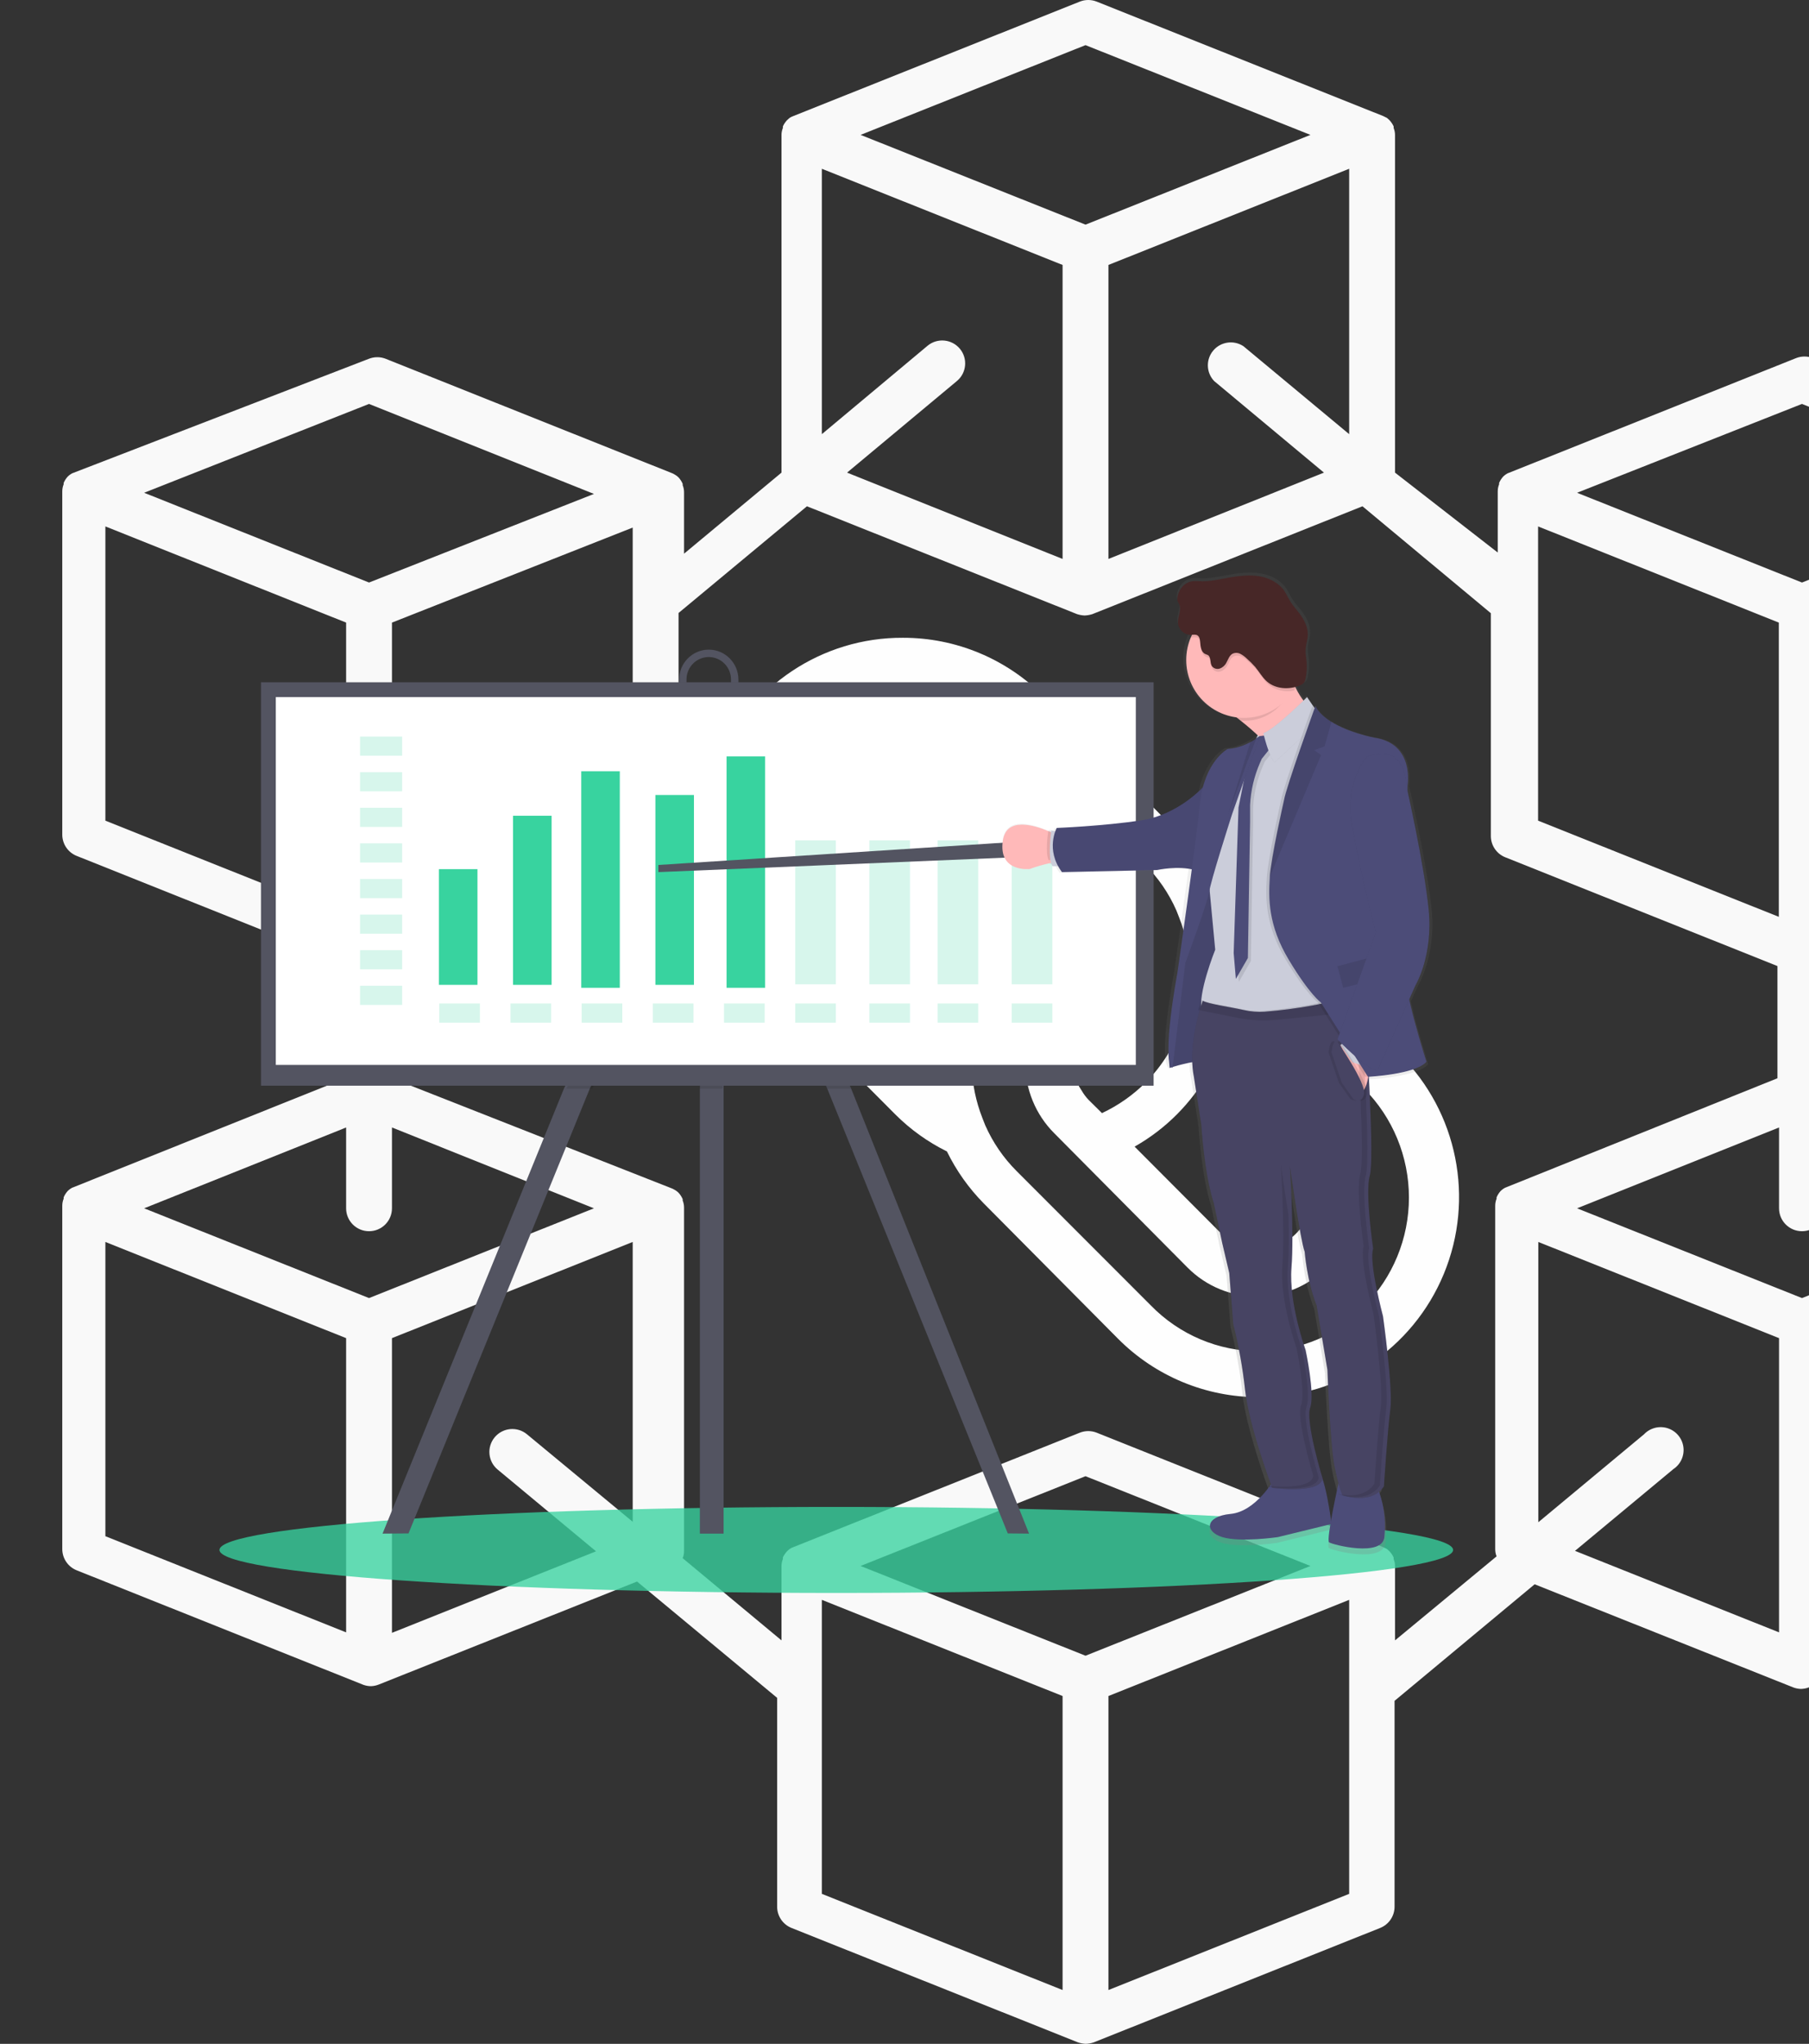 <svg width="610" height="689" viewBox="0 0 610 689" fill="none" xmlns="http://www.w3.org/2000/svg">
<rect x="0" y="0" width="610" height="689" fill="#333333" stroke="none"/>
<path fill-rule="evenodd" clip-rule="evenodd" d="M711.459 163.34C711.769 164.1 711.927 164.913 711.923 165.733C711.923 165.81 712 166.119 712 166.119V281.903C711.972 285.038 710.047 287.845 707.129 289.005L615.362 325.67V363.492L707.361 401.006C707.79 401.208 708.203 401.44 708.598 401.701C708.9 401.909 709.185 402.141 709.449 402.396C710.03 403.034 710.501 403.764 710.84 404.557V405.02C711.151 405.78 711.308 406.593 711.304 407.413V523.197C711.276 526.332 709.351 529.139 706.434 530.299L609.796 568.893C608.977 569.19 608.115 569.347 607.244 569.356C606.343 569.331 605.454 569.148 604.616 568.816L517.487 534.081L470.251 573.37V642.764C470.254 645.927 468.323 648.772 465.38 649.942L368.742 688.537C367.891 688.809 367.007 688.965 366.113 689C365.246 688.958 364.389 688.802 363.562 688.537L266.924 649.942C263.981 648.772 262.051 645.927 262.054 642.764V572.367L214.817 533.155L127.688 567.89C126.85 568.222 125.961 568.404 125.06 568.43C124.189 568.42 123.327 568.264 122.509 567.967L25.871 529.372C22.953 528.212 21.029 525.406 21 522.271V406.487C20.996 405.667 21.154 404.853 21.464 404.094V403.631C21.804 402.838 22.274 402.107 22.855 401.47C23.119 401.215 23.404 400.983 23.706 400.775C24.076 400.493 24.495 400.284 24.943 400.157L117.638 363.029V325.206L25.871 288.541C22.953 287.382 21.029 284.575 21 281.44V165.656C20.996 164.836 21.154 164.023 21.464 163.263V162.8C21.804 162.007 22.274 161.276 22.855 160.639C23.119 160.384 23.404 160.152 23.706 159.944C24.076 159.662 24.495 159.453 24.943 159.326L124.364 120.963C126.201 120.233 128.248 120.233 130.085 120.963L226.723 159.558C227.151 159.76 227.565 159.992 227.96 160.253C228.262 160.461 228.546 160.693 228.81 160.947C229.392 161.585 229.862 162.316 230.202 163.109V163.572C230.512 164.331 230.67 165.144 230.666 165.965V186.651L263.523 159.326V45.472C263.527 44.678 263.684 43.891 263.987 43.156V42.616C264.334 41.85 264.804 41.146 265.378 40.532L266.229 39.76C266.616 39.509 267.031 39.301 267.465 39.142L364.103 0.548C365.94 -0.183 367.988 -0.183 369.824 0.548L466.462 39.142L467.699 39.76L468.55 40.532C469.124 41.146 469.594 41.85 469.941 42.616V43.156C470.244 43.891 470.401 44.678 470.405 45.472V159.326L505.04 186.265V165.656C505.036 164.836 505.194 164.023 505.504 163.263V162.8C505.844 162.007 506.314 161.276 506.896 160.639C507.16 160.384 507.444 160.152 507.746 159.944C508.116 159.662 508.536 159.453 508.983 159.326L605.621 120.732C607.458 120.001 609.505 120.001 611.342 120.732L707.98 159.326C708.408 159.528 708.822 159.76 709.217 160.021C709.519 160.229 709.803 160.461 710.067 160.716C710.649 161.354 711.119 162.084 711.459 162.877V163.34ZM599.823 209.885L518.647 177.466V276.654L599.823 309.074V209.885ZM409.407 128.451L446.439 159.326L373.767 188.427V89.316L454.943 56.896V146.359L419.303 116.718C416.029 114.545 411.643 115.172 409.111 118.175C406.578 121.177 406.706 125.599 409.407 128.451ZM441.878 45.472L366.036 15.214L290.195 45.472L366.036 75.73L441.878 45.472ZM277.129 56.896L358.305 89.316V188.427L285.633 159.326L322.665 128.451C325.953 125.722 326.403 120.849 323.67 117.567C320.937 114.284 316.057 113.835 312.769 116.563L277.129 146.359V56.896ZM200.283 166.505L124.441 136.17L48.6 166.119L124.441 196.377L200.283 166.505ZM213.348 177.852V276.654L132.172 309.074V209.885L213.348 177.852ZM35.534 177.466V276.654L116.71 309.074V209.885L35.534 177.466ZM116.71 550.291L35.534 517.871V418.683L116.71 451.102V550.291ZM48.6 407.336L124.441 437.594L200.283 407.336L132.172 380.088V407.336C132.172 411.599 128.711 415.055 124.441 415.055C120.172 415.055 116.71 411.599 116.71 407.336V380.088L48.6 407.336ZM213.348 513.008L177.708 483.522C174.42 480.793 169.54 481.243 166.807 484.525C164.075 487.808 164.525 492.681 167.812 495.409L200.979 522.966L132.172 550.445V451.102L213.348 418.683V513.008ZM277.129 638.441L358.305 670.86V571.749L277.129 539.33V638.441ZM366.036 558.164L290.195 527.906L366.036 497.647L441.878 527.906L366.036 558.164ZM373.767 670.86L454.943 638.441V539.33L373.767 571.749V670.86ZM508.133 400.157C507.685 400.284 507.266 400.493 506.896 400.775C506.594 400.983 506.309 401.215 506.045 401.469C505.464 402.107 504.993 402.838 504.654 403.631V404.094C504.343 404.853 504.186 405.667 504.19 406.487V522.271C504.186 523.091 504.343 523.904 504.654 524.664L470.405 552.992V527.906C470.401 527.111 470.244 526.325 469.941 525.59V525.05C469.594 524.284 469.124 523.58 468.55 522.966L467.699 522.194L466.462 521.576L369.824 482.982C367.988 482.251 365.94 482.251 364.103 482.982L267.465 521.576C267.031 521.735 266.616 521.942 266.229 522.194L265.378 522.966C264.804 523.58 264.334 524.284 263.987 525.05V525.59C263.684 526.325 263.527 527.111 263.523 527.906V552.992L230.202 525.281C230.512 524.522 230.67 523.709 230.666 522.888V407.104C230.67 406.284 230.512 405.471 230.202 404.711V404.248C229.862 403.455 229.392 402.725 228.81 402.087C228.546 401.833 228.262 401.6 227.96 401.392C227.565 401.132 227.151 400.9 226.723 400.698L132.172 363.492V325.67L223.94 289.005C226.857 287.845 228.782 285.038 228.81 281.903V206.643L272.104 170.673L363.176 207.029C364.002 207.295 364.86 207.451 365.727 207.493C366.62 207.457 367.504 207.302 368.355 207.029L459.427 170.673L502.721 206.721V281.903C502.749 285.038 504.674 287.845 507.591 289.005L599.359 325.67V363.492L508.133 400.157ZM531.094 522.811L599.9 550.291V451.102L518.724 418.683V513.163L554.364 483.522C556.406 481.366 559.505 480.57 562.336 481.474C565.167 482.377 567.228 484.821 567.638 487.76C568.048 490.699 566.735 493.612 564.26 495.255L531.094 522.811ZM696.538 517.871L615.362 550.291V451.102L696.538 418.683V517.871ZM607.631 437.594L683.472 407.336L615.362 380.088V407.336C615.362 411.599 611.901 415.055 607.631 415.055C603.361 415.055 599.9 411.599 599.9 407.336V380.088L531.79 407.336L607.631 437.594ZM607.631 196.377L531.79 166.119L607.631 136.17L683.472 166.505L607.631 196.377ZM615.362 309.074L696.538 276.654V177.466L615.362 209.885V309.074Z" fill="#F9F9F9"/>
<path fill-rule="evenodd" clip-rule="evenodd" d="M426.804 310.361C421.705 305.255 415.809 301.022 409.35 297.832C406.178 291.336 401.971 285.405 396.893 280.276L351.911 234.723C339.333 222.065 322.261 214.968 304.468 215.002C277.223 214.863 252.596 231.303 242.141 256.609C231.686 281.916 237.476 311.068 256.795 330.392L301.854 375.636C306.953 380.743 312.849 384.975 319.308 388.165C322.48 394.662 326.688 400.592 331.765 405.721L376.978 451.274C389.555 463.932 406.628 471.029 424.421 470.996C451.703 471.211 476.395 454.778 486.865 429.437C497.334 404.096 491.494 374.901 472.094 355.605L426.804 310.361ZM436.954 390.717C440.307 394.045 442.195 398.586 442.195 403.324C442.195 408.062 440.307 412.602 436.954 415.93C430.024 422.872 418.818 422.872 411.887 415.93L382.591 386.541C393.121 380.591 401.819 371.842 407.735 361.251L436.954 390.717ZM313.926 343.772C314.541 342.844 314.541 341.916 314.541 340.988L315.079 339.519L281.323 305.644C268.371 292.616 268.371 271.494 281.323 258.467C294.276 245.439 315.276 245.439 328.228 258.467L373.21 303.788C379.432 310.027 382.929 318.501 382.929 327.338C382.929 336.174 379.432 344.648 373.21 350.887C370.026 354.202 366.207 356.833 361.984 358.621C362.058 359.934 362.29 361.232 362.676 362.488V363.571C362.981 364.481 363.367 365.361 363.829 366.201L364.752 367.67C365.414 368.821 366.215 369.886 367.136 370.841L371.595 375.249C377.071 372.673 382.066 369.167 386.359 364.886C391.761 359.453 395.885 352.873 398.431 345.628C402.233 334.581 402.233 322.569 398.431 311.522C397.893 309.975 397.278 308.428 396.663 306.881L396.662 306.881C394.114 301.106 390.515 295.86 386.051 291.413L340.992 246.17C331.38 236.285 318.215 230.71 304.468 230.702C283.407 230.553 264.364 243.276 256.335 262.861C248.307 282.446 252.9 304.972 267.944 319.797L312.926 364.422C312.965 363.83 312.965 363.235 312.926 362.643V359.472V356.379V353.285C312.926 352.924 312.884 352.555 312.841 352.185C312.756 351.446 312.67 350.707 312.926 350.037C313.173 349.392 313.198 348.811 313.225 348.192C313.24 347.845 313.256 347.486 313.311 347.098C313.355 346.785 313.374 346.454 313.393 346.117C313.44 345.289 313.488 344.432 313.926 343.772ZM291.935 295.28C285.755 288.204 286.099 277.518 292.72 270.858C299.342 264.198 309.966 263.852 317.002 270.068L346.298 299.457C335.768 305.407 327.07 314.156 321.154 324.747L291.935 295.28ZM424.574 455.528C438.32 455.511 451.481 449.937 461.098 440.06L459.945 440.447C469.646 430.711 475.098 417.494 475.098 403.71C475.098 389.927 469.646 376.71 459.945 366.974L415.27 321.962C415.232 322.555 415.232 323.149 415.27 323.741V326.912V330.006V333.099C415.27 333.463 415.314 333.827 415.357 334.188C415.442 334.901 415.526 335.603 415.27 336.27C415.024 336.914 414.999 337.525 414.972 338.166C414.957 338.527 414.941 338.897 414.886 339.286C414.732 340.369 414.502 341.529 414.271 342.535C414.191 342.881 414.085 343.218 413.979 343.552C413.777 344.189 413.579 344.814 413.579 345.474C413.615 345.73 413.615 345.991 413.579 346.247L447.335 380.122C460.287 393.149 460.287 414.271 447.335 427.299C434.382 440.327 413.383 440.327 400.43 427.299L355.448 381.978C349.226 375.738 345.73 367.265 345.73 358.428C345.73 349.591 349.226 341.118 355.448 334.878C358.632 331.564 362.451 328.933 366.674 327.144C366.6 325.832 366.368 324.533 365.982 323.277V322.194C365.677 321.285 365.291 320.405 364.829 319.565L364.214 318.559C363.551 317.408 362.751 316.343 361.83 315.389L357.37 310.98C344.798 316.843 335.1 327.546 330.458 340.679C326.691 351.705 326.691 363.681 330.458 374.708C330.996 376.255 331.611 377.801 332.226 379.348L332.226 379.348C334.775 385.124 338.374 390.37 342.838 394.816L388.05 440.06C397.663 449.945 410.828 455.52 424.574 455.528Z" fill="#FEFEFE"/>
<path opacity="0.778" d="M282 537C396.875 537 490 530.508 490 522.5C490 514.492 396.875 508 282 508C167.125 508 74 514.492 74 522.5C74 530.508 167.125 537 282 537Z" fill="#38D39F"/>
<path d="M239 284.481L238.469 285.577L235.031 292.65L198.959 366.796L137.749 516.932L129 517L190.243 366.796L231.978 281L235.031 282.511L238.469 284.216L239 284.481Z" fill="#535461"/>
<path d="M347 517L339.829 516.932L278.873 366.796L243.899 294.596L239.533 285.577L239 284.481L239.533 284.216L243.899 282.043L245.998 281L286.932 366.796L347 517Z" fill="#535461"/>
<rect x="236" y="261" width="8" height="256" fill="#535461"/>
<path fill-rule="evenodd" clip-rule="evenodd" d="M229.002 229.085C229.008 223.517 233.48 219.005 238.998 219C244.516 219.005 248.99 223.516 248.998 229.085V232.689C249.077 236.345 247.189 239.759 244.063 241.611C240.937 243.463 237.063 243.463 233.937 241.611C230.811 239.759 228.923 236.345 229.002 232.689V229.085ZM238.993 240.243C243.136 240.243 246.495 236.854 246.495 232.674V229.07C246.495 224.889 243.136 221.5 238.993 221.5C234.849 221.5 231.49 224.889 231.49 229.07V232.674C231.49 236.854 234.849 240.243 238.993 240.243Z" fill="#535461"/>
<path opacity="0.1" d="M287 367H278.892L243.706 294.775V367H235.869V292.828L199.731 367H191L232.81 281.174L235.869 282.686V261H243.706V282.217L245.818 281.174L287 367Z" fill="black"/>
<path opacity="0.1" d="M248.998 230V233.11C249.077 236.617 247.189 239.892 244.063 241.668C240.937 243.444 237.063 243.444 233.937 241.668C230.811 239.892 228.923 236.617 229.002 233.11V230H231.5V233.11C231.5 237.12 234.859 240.37 239.002 240.37C243.146 240.37 246.505 237.12 246.505 233.11V230H248.998Z" fill="black"/>
<rect x="88" y="230" width="301" height="136" fill="#535461"/>
<rect x="93" y="235" width="290" height="124" fill="white"/>
<g opacity="0.2">
<rect x="121.41" y="248.3" width="14.195" height="6.465" fill="#38D39F"/>
</g>
<g opacity="0.2">
<rect x="121.41" y="260.305" width="14.195" height="6.465" fill="#38D39F"/>
</g>
<g opacity="0.2">
<rect x="121.41" y="272.305" width="14.195" height="6.465" fill="#38D39F"/>
</g>
<g opacity="0.2">
<rect x="121.41" y="284.305" width="14.195" height="6.465" fill="#38D39F"/>
</g>
<g opacity="0.2">
<rect x="121.41" y="296.31" width="14.195" height="6.465" fill="#38D39F"/>
</g>
<g opacity="0.2">
<rect x="121.41" y="308.31" width="14.195" height="6.465" fill="#38D39F"/>
</g>
<g opacity="0.2">
<rect x="121.41" y="320.31" width="14.195" height="6.465" fill="#38D39F"/>
</g>
<g opacity="0.2">
<rect x="121.41" y="332.31" width="14.195" height="6.465" fill="#38D39F"/>
</g>
<g opacity="0.2">
<rect x="148.13" y="338.28" width="13.706" height="6.465" fill="#38D39F"/>
</g>
<g opacity="0.2">
<rect x="172.135" y="338.28" width="13.706" height="6.465" fill="#38D39F"/>
</g>
<g opacity="0.2">
<rect x="196.135" y="338.28" width="13.706" height="6.465" fill="#38D39F"/>
</g>
<g opacity="0.2">
<rect x="220.14" y="338.28" width="13.706" height="6.465" fill="#38D39F"/>
</g>
<g opacity="0.2">
<rect x="244.14" y="338.28" width="13.706" height="6.465" fill="#38D39F"/>
</g>
<g opacity="0.2">
<rect x="268.145" y="338.28" width="13.706" height="6.465" fill="#38D39F"/>
</g>
<g opacity="0.2">
<rect x="293.145" y="338.28" width="13.706" height="6.465" fill="#38D39F"/>
</g>
<g opacity="0.2">
<rect x="316.15" y="338.28" width="13.706" height="6.465" fill="#38D39F"/>
</g>
<g opacity="0.2">
<rect x="341.15" y="338.28" width="13.706" height="6.465" fill="#38D39F"/>
</g>
<rect x="148" y="293" width="13" height="39" fill="#38D39F"/>
<rect x="173" y="275" width="13" height="57" fill="#38D39F"/>
<rect x="196" y="260" width="13" height="73" fill="#38D39F"/>
<rect x="221" y="268" width="13" height="64" fill="#38D39F"/>
<rect x="245" y="255" width="13" height="78" fill="#38D39F"/>
<g opacity="0.2">
<rect x="268.145" y="283.296" width="13.706" height="48.52" fill="#38D39F"/>
</g>
<g opacity="0.2">
<rect x="293.145" y="283.296" width="13.706" height="48.52" fill="#38D39F"/>
</g>
<g opacity="0.2">
<rect x="316.15" y="283.296" width="13.706" height="48.52" fill="#38D39F"/>
</g>
<g opacity="0.2">
<rect x="341.15" y="283.296" width="13.706" height="48.52" fill="#38D39F"/>
</g>
<path d="M339.496 284L222 291.594V294L342 289L339.496 284Z" fill="#535461"/>
<path fill-rule="evenodd" clip-rule="evenodd" d="M482.724 306.35C484.359 322.144 478.204 332.212 478.204 332.212L475.741 337.577C477.836 347.072 481.615 358.752 481.615 358.752C477.875 363.088 461.606 363.863 461.606 363.863V363.829H461.354C461.238 364.426 461.107 365.003 460.948 365.547C460.963 365.832 460.977 366.118 460.991 366.406C461.003 366.667 461.016 366.93 461.03 367.193C461.264 367.84 461.345 368.531 461.267 369.214C461.233 369.383 461.19 369.527 461.146 369.671L461.146 369.671C461.533 378.247 461.814 387.391 461.572 392.684C461.569 394.183 461.415 395.677 461.112 397.145C460.828 398.264 460.665 399.409 460.628 400.562C460.362 408.291 462.269 421.284 462.269 421.284C462.263 421.302 462.256 421.321 462.249 421.34C462.223 421.411 462.196 421.486 462.196 421.559C462.244 421.775 462.244 421.905 462.244 421.905C462.083 422.423 461.99 422.961 461.969 423.503C461.828 430.028 465.588 444.225 465.588 444.225C465.588 444.225 468.632 466.049 468.201 474.346C468.177 475.106 468.129 475.78 468.056 476.333C467.122 483.254 465.874 502.561 465.874 502.561C465.661 502.881 465.424 503.185 465.167 503.471C465.279 503.904 465.404 504.337 465.545 504.765C467.002 509.119 467.617 513.707 467.359 518.288C467.321 518.843 467.277 519.416 467.229 520.006C466.604 527.157 449.266 522.691 448.124 521.864C447.732 521.584 448.013 518.995 448.55 515.718L430.684 520.112C430.684 520.112 418.015 521.969 411.995 520.112C405.975 518.254 406.183 513.091 414.797 512.263C420.831 511.685 425.642 506.093 427.984 502.797C427.069 500.318 420.212 481.483 418.949 469.827C418.135 462.295 416.799 454.828 414.952 447.478L413.607 430.13L411.216 419.908L408.361 406.385C405.124 396.491 404.156 379.917 404.156 379.917L401.664 363.694C401.319 361.932 401.128 360.143 401.093 358.348C398.757 358.822 396.453 359.436 394.192 360.186C390.297 357.149 395.862 328.097 395.862 328.097C395.862 328.097 398.518 309.752 400.769 293.024C395.61 292.254 390.021 293.467 390.021 293.467L357.318 294.179C356.638 293.294 356.049 292.343 355.562 291.34H354.158C353.987 291.097 353.85 290.831 353.752 290.551L353.176 290.661C351.05 291.15 348.959 291.782 346.919 292.553C346.919 292.553 336.602 293.789 338.16 283.029C339.322 275.007 348.497 277.918 353.089 279.915L353.67 280.175C353.732 279.872 353.732 279.694 353.732 279.694L355.213 279.963C355.397 279.54 355.528 279.309 355.528 279.309C355.528 279.309 371.56 278.678 384.562 276.753C393.815 275.382 400.817 270.117 404.088 267.201C406.367 255.694 412.987 252.205 412.987 252.205C416.684 252.023 419.97 250.41 422.007 249.169C422.742 248.735 423.447 248.252 424.117 247.725L424.475 247.927L424.519 247.893C422.317 245.858 420.033 243.986 418.001 242.422L417.1 241.734C410.69 241.107 404.972 237.458 401.727 231.925C398.481 226.392 398.103 219.646 400.71 213.788C400.764 213.667 400.823 213.549 400.882 213.431C400.919 213.358 400.956 213.285 400.991 213.21C398.921 212.987 397.278 211.377 397.023 209.322C396.94 208.399 397.153 207.452 397.363 206.517C397.668 205.165 397.966 203.837 397.357 202.642C397.172 202.342 397.01 202.029 396.873 201.704C396.787 201.391 396.763 201.064 396.8 200.742C396.96 198.825 397.944 197.07 399.501 195.929C401.156 194.739 402.68 194.83 404.337 194.928C405.006 194.967 405.696 195.008 406.425 194.967C408.486 194.847 410.546 194.461 412.607 194.075C413.45 193.917 414.293 193.759 415.136 193.619C418.451 193.075 421.857 192.719 425.167 193.292C428.477 193.865 431.705 195.482 433.641 198.225C434.102 198.886 434.479 199.597 434.857 200.308C435.153 200.865 435.448 201.422 435.784 201.954C436.376 202.892 437.086 203.747 437.796 204.603L437.796 204.603C438.143 205.021 438.49 205.439 438.823 205.867C440.527 208.056 441.906 210.684 441.77 213.446C441.73 214.255 441.563 215.049 441.396 215.843L441.396 215.843C441.238 216.588 441.081 217.333 441.03 218.09C440.958 219.13 441.085 220.158 441.212 221.182C441.264 221.604 441.316 222.025 441.354 222.445C441.519 224.305 441.412 226.179 441.035 228.009C440.954 228.58 440.735 229.124 440.396 229.592C440.009 230.003 439.525 230.31 438.988 230.487C438.426 230.711 437.849 230.894 437.26 231.036C437.917 232.557 438.728 234.008 439.68 235.367C440.227 234.804 440.551 234.462 440.551 234.462L442.917 238.129C442.97 237.975 443.004 237.888 443.004 237.888C443.119 238.118 443.245 238.341 443.382 238.557C443.541 238.124 443.624 237.888 443.624 237.888C444.683 239.992 446.643 241.738 448.947 243.182C455.141 247.056 463.803 248.659 463.803 248.659C477.739 250.67 475.17 264.992 475.17 264.992C475.17 264.992 481.088 290.555 482.724 306.35ZM407.838 295.791L408.095 295.883C408.17 295.57 408.249 295.235 408.333 294.882L408.333 294.88C408.608 293.724 408.931 292.366 409.29 290.907C408.739 292.668 408.25 294.348 407.838 295.791ZM424.606 248.004L424.679 248.072L424.601 248.028L424.606 248.004ZM440.686 477.45C440.575 483.278 444.054 495.501 444.93 498.499H444.935C446.756 502.117 448.111 511.171 448.606 514.48C448.64 514.706 448.669 514.905 448.695 515.073C449.377 511.021 450.393 506.127 451.023 503.206C450.582 501.772 449.992 499.573 449.295 496.31C447.742 488.98 446.808 463.061 446.808 463.061L443.169 441.28C439.849 432.901 439.118 422.993 439.118 422.993C437.783 419.48 434.686 398.002 434.202 394.551C434.342 396.938 434.676 402.973 434.855 409.677L434.884 409.865C435.015 414.927 435.058 420.356 434.86 424.865V424.889C434.812 426.154 434.744 427.353 434.657 428.46C434.651 428.548 434.644 428.636 434.637 428.724C434.62 428.929 434.604 429.135 434.604 429.34C434.202 441.015 439.443 455.717 439.443 455.717C439.443 455.717 441.785 466.617 441.436 472.7C441.438 473.804 441.275 474.902 440.952 475.958C440.8 476.442 440.711 476.943 440.686 477.45Z" fill="url(#paint0_linear)"/>
<path d="M429.746 498.526C429.746 498.526 423.604 509.534 414.965 510.357C406.327 511.18 406.121 516.323 412.156 518.176C418.191 520.03 430.891 518.176 430.891 518.176L449 513.754C449 513.754 446.812 496.054 443.9 495.13C440.988 494.205 429.746 498.526 429.746 498.526Z" fill="#4C4C78"/>
<path d="M451.515 499.249C451.515 499.249 447.058 519.127 448.182 519.934C449.306 520.742 466.207 525.053 466.816 518.126C466.864 517.544 466.907 516.986 466.945 516.455C467.195 512 466.594 507.538 465.173 503.305C464.697 501.888 464.364 500.372 464.488 499.249C464.769 496.439 451.515 499.249 451.515 499.249Z" fill="#4C4C78"/>
<path d="M445 241.697C445 241.697 431.215 275.78 433.668 264.833C435.291 257.583 424.8 247.951 417.545 242.291C413.852 239.391 411 237.55 411 237.55C411 237.55 436.881 207.178 435.046 220.281C434.543 223.87 435.032 227.528 436.458 230.856C439.315 237.69 445 241.697 445 241.697Z" fill="#FFB9B9"/>
<path d="M357 290.851C356.233 290.66 354.981 290.783 353.684 291.052C351.487 291.544 349.327 292.18 347.219 292.956C347.219 292.956 336.556 294.205 338.166 283.357C339.362 275.27 348.844 278.207 353.593 280.214C355.208 280.904 356.278 281.482 356.278 281.482L357 290.851Z" fill="#FFB9B9"/>
<path opacity="0.1" d="M357 289.815C356.214 289.639 354.932 289.752 353.603 290C352.413 287.38 353.318 281.17 353.51 280C355.164 280.637 356.261 281.17 356.261 281.17L357 289.815Z" fill="black"/>
<path d="M357.177 280.5L354.501 280C354.501 280 353.131 289.5 354.922 292H358L357.177 280.5Z" fill="#CBCDDA"/>
<path d="M410.82 297.817C410.82 297.817 402.542 292.982 401.553 299.085C400.564 305.187 399.261 315.613 399.261 315.613L396.968 328.885L394 355.476L394.416 360C394.416 360 403.233 357.102 405.3 358.12C407.367 359.139 409.052 346.934 409.052 346.934L412.481 334.323L413 307.579L410.82 297.817Z" fill="#4C4C78"/>
<path opacity="0.1" d="M410.82 297.817C410.82 297.817 402.542 292.982 401.553 299.085C400.564 305.187 399.261 315.613 399.261 315.613L396.968 328.885L394 355.476L394.416 360C394.416 360 403.233 357.102 405.3 358.12C407.367 359.139 409.052 346.934 409.052 346.934L412.481 334.323L413 307.579L410.82 297.817Z" fill="black"/>
<path d="M406 265C406 265 397.597 274.616 384.84 276.551C372.082 278.486 356.34 279.113 356.34 279.113C356.34 279.113 352.369 286.323 358.098 294L390.196 293.28C390.196 293.28 397.3 291.715 402.805 293.28L406 265Z" fill="#4C4C78"/>
<path opacity="0.05" d="M406 265C406 265 397.597 274.616 384.84 276.551C372.082 278.486 356.34 279.113 356.34 279.113C356.34 279.113 352.369 286.323 358.098 294L390.196 293.28C390.196 293.28 397.3 291.715 402.805 293.28L406 265Z" fill="black"/>
<path opacity="0.1" d="M435.955 231.392C432.833 238.074 427.405 243 419.533 243C419.185 243 418.846 243 418.507 242.976C414.836 240.112 412 238.294 412 238.294C412 238.294 437.731 208.301 435.907 221.24C435.344 225.202 434.7 228.419 435.955 231.392Z" fill="black"/>
<path d="M439 222.514C438.992 233.283 430.257 242.006 419.489 242C408.721 241.994 399.996 233.26 400 222.492C400.004 211.724 408.736 202.997 419.505 203C424.682 202.99 429.649 205.043 433.308 208.706C436.967 212.368 439.015 217.337 439 222.514Z" fill="#FFB9B9"/>
<path d="M451 342.694C451 342.694 406.89 346.572 405.272 340.963C403.655 335.353 409.773 320.163 409.773 320.163L407.78 298.956L407.708 298.146C407.708 298.146 413.234 275.203 413.031 273.372C412.839 271.722 421.927 252.472 423.794 248.535C424.016 248.08 424.131 247.83 424.131 247.83L424.483 248.032L424.637 248.123L426.798 249.379L435.332 247.365L445.619 242L446.581 300.692L451 342.694Z" fill="#CBCDDA"/>
<path opacity="0.1" d="M428.059 249.101C428.059 249.101 424.954 248.281 423.74 251.305C423.265 252.605 422.703 253.873 422.056 255.101L420.848 262.123L418.634 273.215L417 322.285L417.738 331L421.794 323.978L422.532 278.11V272.405C422.769 267.472 423.913 262.621 425.909 258.081L426.474 256.794L430 252.381L428.059 249.101Z" fill="black"/>
<path d="M427.054 248.101C427.054 248.101 423.946 247.282 422.738 250.305C422.262 251.605 421.698 252.873 421.05 254.1L419.842 261.126L417.629 272.217L416 321.282L416.738 330L420.792 322.955L421.53 277.121V271.402C421.772 266.47 422.915 261.62 424.906 257.08L425.475 255.793L429 251.385L427.054 248.101Z" fill="#4C4C78"/>
<path opacity="0.1" d="M440.741 235C440.741 235 429.847 245.865 426 247.155C426 247.155 427.924 255.394 429.847 257C429.847 257 441.278 246.035 443.302 245.147L445 241.24L440.741 235Z" fill="black"/>
<path d="M440.741 235C440.741 235 429.847 245.865 426 247.155C426 247.155 427.924 255.394 429.847 257C429.847 257 441.278 246.035 443.302 245.147L445 241.245L440.741 235Z" fill="#CBCDDA"/>
<path opacity="0.1" d="M425 248L424.894 248.287L421.556 257.2L415.585 274.017C415.585 274.017 415.532 274.189 415.426 274.495C414.437 277.557 409.119 294.173 408.072 299L408 298.191C408 298.191 413.515 275.299 413.313 273.471C413.121 271.826 422.19 252.617 424.054 248.689C424.352 248.488 424.582 248.316 424.741 248.187L425 248Z" fill="black"/>
<path d="M425 248L421.527 257.307L415.515 274.309C415.515 274.309 415.462 274.484 415.356 274.793C414.301 278.092 408.289 296.923 407.806 300.367C407.259 304.15 399.699 324.597 399.699 324.597L395.38 360C391.511 356.996 397.005 328.075 397.005 328.075C397.005 328.075 403.177 285.183 404.638 270.914C406.098 256.644 413.977 252.474 413.977 252.474C417.614 252.291 420.894 250.685 422.911 249.451C423.639 249.015 424.337 248.53 425 248Z" fill="#4C4C78"/>
<path opacity="0.1" d="M468.838 475.039C467.907 481.913 466.665 501.088 466.665 501.088C462.314 507.548 452.678 504.06 452.678 504.06C452.678 504.06 451.645 502.13 450.091 494.827C448.536 487.523 447.606 461.797 447.606 461.797L443.976 440.186C440.663 431.874 439.937 422.029 439.937 422.029C438.476 418.232 434.963 393.307 434.963 393.307C434.963 393.307 436.425 415.666 435.484 427.465C434.544 439.265 440.244 455.14 440.244 455.14C440.244 455.14 443.46 470.017 441.798 474.634C440.137 479.25 445.945 498.324 445.945 498.324C445.457 503.867 428.961 501.609 428.961 501.609C428.961 501.609 421.2 480.987 419.84 468.575C419.026 461.096 417.693 453.682 415.85 446.385L414.506 429.149L412.118 418.961L409.273 405.526C406.058 395.68 405.078 379.216 405.078 379.216L402.589 363.061C400.962 355.072 403.076 345.695 404.479 340.789C405.088 338.661 405.575 337.364 405.575 337.364C407.003 338.367 415.178 339.544 419.407 340.499C421.721 341.027 424.101 341.216 426.471 341.059C437.163 340.218 447.74 338.298 458.037 335.328C458.733 335.121 459.104 335 459.104 335L459.323 336.848L459.839 341.247L460.76 349.057C460.76 349.057 463.557 390.702 461.9 396.332C460.244 401.961 463.04 420.934 463.04 420.934C461.486 425.434 466.353 443.727 466.353 443.727C466.353 443.727 469.773 468.165 468.838 475.039Z" fill="black"/>
<path d="M468.838 475.033C467.907 481.908 466.665 501.086 466.665 501.086C462.314 507.551 452.678 504.058 452.678 504.058C452.678 504.058 451.645 502.128 450.091 494.828C448.536 487.529 447.606 461.79 447.606 461.79L443.976 440.147C440.688 431.834 439.937 421.963 439.937 421.963C438.476 418.166 434.963 393.237 434.963 393.237C434.963 393.237 436.425 415.599 435.484 427.4C434.544 439.201 440.244 455.098 440.244 455.098C440.244 455.098 443.46 469.977 441.798 474.594C440.137 479.211 445.945 498.292 445.945 498.292C445.457 503.831 428.961 501.573 428.961 501.573C428.961 501.573 421.2 480.972 419.84 468.554C419.026 461.074 417.693 453.659 415.85 446.361L414.506 429.127L412.118 418.972L409.273 405.535C406.058 395.683 405.078 379.217 405.078 379.217L402.589 363.06C400.962 355.07 403.076 345.691 404.479 340.785C405.088 338.662 405.575 337.364 405.575 337.364C407.003 338.368 415.178 339.54 419.407 340.495C421.721 341.026 424.101 341.214 426.471 341.055C437.163 340.214 447.74 338.294 458.037 335.323L459.104 335L459.323 336.843L459.839 341.248L460.76 349.059C460.76 349.059 463.557 390.704 461.9 396.34C460.244 401.975 463.04 420.945 463.04 420.945C461.486 425.441 466.353 443.736 466.353 443.736C466.353 443.736 469.773 468.149 468.838 475.033Z" fill="#474463"/>
<path opacity="0.1" d="M438.981 222.892C438.987 226.371 438.08 229.791 436.352 232.809C433.26 233.356 429.97 232.751 427.656 230.703C426.071 229.303 425.047 227.391 423.684 225.768C422.802 224.772 421.855 223.835 420.848 222.965C420.191 222.309 419.436 221.758 418.611 221.333C417.77 220.907 416.779 220.897 415.929 221.304C414.838 221.914 414.48 223.275 413.847 224.359C413.371 225.291 412.556 226.003 411.571 226.35C410.56 226.674 409.457 226.298 408.851 225.425C408.18 224.267 408.672 222.461 407.547 221.754C407.25 221.607 406.943 221.481 406.629 221.377C405.179 220.718 405.01 218.767 404.885 217.169C404.822 216.384 404.653 215.498 403.996 215.077C403.338 214.656 402.474 214.869 401.691 214.883C401.459 214.893 401.227 214.875 401 214.83C404.803 206.239 414.085 201.487 423.259 203.433C432.433 205.38 438.997 213.494 439 222.892H438.981Z" fill="black"/>
<path d="M399.655 196.928C398.131 198.06 397.168 199.801 397.016 201.701C396.98 202.015 397.004 202.333 397.088 202.638C397.221 202.961 397.381 203.273 397.565 203.569C398.567 205.572 397.035 207.944 397.231 210.177C397.506 212.359 399.34 214 401.525 214.019C402.298 214.019 403.148 213.788 403.801 214.211C404.455 214.633 404.617 215.507 404.679 216.285C404.803 217.87 404.961 219.805 406.397 220.458C406.707 220.564 407.009 220.689 407.304 220.833C408.42 221.534 407.934 223.33 408.597 224.472C409.195 225.339 410.285 225.711 411.283 225.39C412.254 225.047 413.057 224.342 413.526 223.421C414.141 222.34 414.509 221.02 415.587 220.391C416.425 219.983 417.405 219.992 418.235 220.415C419.05 220.838 419.796 221.386 420.445 222.038C421.44 222.9 422.376 223.828 423.245 224.818C424.591 226.422 425.603 228.319 427.168 229.707C430.117 232.314 434.63 232.588 438.266 231.085C438.791 230.909 439.265 230.605 439.645 230.201C439.977 229.737 440.192 229.198 440.27 228.631C440.64 226.823 440.746 224.971 440.585 223.133C440.456 221.692 440.165 220.252 440.266 218.811C440.366 217.265 440.915 215.771 440.991 214.225C441.124 211.488 439.774 208.89 438.128 206.724C437.135 205.433 436.019 204.237 435.16 202.854C434.411 201.653 433.867 200.333 433.065 199.171C431.185 196.458 428.017 194.849 424.782 194.287C421.547 193.725 418.221 194.071 414.981 194.614C412.156 195.094 409.313 195.776 406.45 195.944C403.945 196.121 401.926 195.271 399.655 196.928Z" fill="#472727"/>
<path opacity="0.1" d="M424 248L420.399 257.37L414.165 274.489C414.165 274.489 414.11 274.664 414 274.976V275L421.844 249.451C422.595 249.015 423.315 248.53 424 248V248Z" fill="black"/>
<path d="M461.988 353.542C461.988 353.542 462.32 365.096 459.502 368L452 352.38L458.293 349L461.988 353.542Z" fill="#FFB9B9"/>
<path opacity="0.1" d="M480 357.927C476.315 362.229 460.279 363 460.279 363L444.405 337.949C444.405 337.949 440.648 335.338 433.592 323.578C426.536 311.819 426.767 302.762 427.161 295.998C427.555 289.234 431.971 269.796 431.971 269.796C432.659 265.421 442.553 238 442.553 238C443.592 240.076 445.526 241.811 447.787 243.241C453.896 247.095 462.424 248.676 462.424 248.676C476.162 250.675 473.627 264.887 473.627 264.887C473.627 264.887 473.781 320.129 472.934 326.739C472.087 333.348 480 357.927 480 357.927Z" fill="black"/>
<path d="M462 356.153L461.544 360L456.038 358.079L452 352.26L455.031 350L462 356.153Z" fill="#CBCDDA"/>
<path opacity="0.1" d="M462 340.644L459.063 340.944L430.749 343.771C426.202 344.227 421.613 344.002 417.132 343.103L404 340.479C404.606 338.349 405.09 337.047 405.09 337.047C406.51 338.054 414.641 339.23 418.848 340.189C421.149 340.721 423.517 340.91 425.874 340.75C436.508 339.907 447.028 337.98 457.27 335L458.55 336.525L462 340.644Z" fill="black"/>
<g opacity="0.1">
<path d="M404.776 337.514C404.682 337.468 404.592 337.416 404.504 337.36C404.504 337.36 404.504 337.388 404.475 337.432L404.776 337.514Z" fill="black"/>
<path d="M464.989 443.55C464.989 443.55 460.141 425.288 461.692 420.8C461.692 420.8 458.909 401.873 460.562 396.239C462.216 390.604 459.423 349.043 459.423 349.043L458.507 341.246L457.993 336.849L457.779 335.01L456.713 335.332L456.053 335.525L456.136 336.238L456.65 340.63L457.566 348.427C457.566 348.427 460.349 390.002 458.705 395.622C457.062 401.242 459.835 420.183 459.835 420.183C458.288 424.676 463.132 442.933 463.132 442.933C463.132 442.933 466.526 467.311 465.61 474.169C464.693 481.027 463.442 500.175 463.442 500.175C460.281 504.889 454.313 504.302 451.321 503.642L451.375 503.758C451.375 503.758 460.965 507.244 465.295 500.791C465.295 500.791 466.531 481.638 467.462 474.785C468.393 467.932 464.989 443.55 464.989 443.55Z" fill="black"/>
<path d="M440.558 474.376C442.206 469.767 439.011 454.915 439.011 454.915C439.011 454.915 433.343 439.023 434.269 427.267C434.657 422.36 434.633 415.627 434.468 409.448C433.154 401.478 431.893 392.593 431.893 392.593C431.893 392.593 433.348 414.914 432.417 426.689C431.486 438.464 437.154 454.342 437.154 454.342C437.154 454.342 440.354 469.189 438.701 473.798C437.047 478.407 442.817 497.429 442.817 497.429C442.405 501.86 431.811 501.282 427.607 500.897L427.767 501.321C427.767 501.321 444.16 503.574 444.674 498.046C444.684 498.031 438.909 478.985 440.558 474.376Z" fill="black"/>
</g>
<path d="M481 357.927C477.321 362.229 461.28 363 461.28 363L445.407 337.949C445.407 337.949 441.651 335.338 434.59 323.578C427.529 311.819 427.77 302.762 428.16 295.998C428.549 289.234 432.969 269.796 432.969 269.796C433.657 265.421 443.551 238 443.551 238C444.585 240.076 446.519 241.811 448.784 243.241C454.892 247.095 463.42 248.676 463.42 248.676C477.152 250.675 474.617 264.887 474.617 264.887C474.617 264.887 474.771 320.129 473.925 326.739C473.078 333.348 481 357.927 481 357.927Z" fill="#4C4C78"/>
<path opacity="0.1" d="M446.659 251.61L443.143 252.896L445.484 254.51L428 296C428.406 289.255 432.897 269.797 432.897 269.797C433.598 265.422 443.672 238 443.672 238C444.725 240.076 446.693 241.811 449 243.242L446.659 251.61Z" fill="black"/>
<path opacity="0.1" d="M451 325.719L468.681 321L471 328.437L452.932 333L451 325.719Z" fill="black"/>
<path opacity="0.1" d="M461.069 255.023C461.069 255.023 453.137 262.55 456.13 279.328C459.123 296.105 463.909 314.319 463.909 314.319L451 350.391C451 350.391 459.998 359.852 464.421 361L477.306 332.157C477.306 332.157 483.331 322.16 481.729 306.473C480.127 290.786 474.333 265.401 474.333 265.401C474.333 265.401 474.337 249.949 461.069 255.023Z" fill="black"/>
<path d="M461.081 255.023C461.081 255.023 453.15 262.55 456.131 279.328C459.112 296.105 463.899 314.319 463.899 314.319L451 350.391C451 350.391 459.991 359.852 464.411 361L477.31 332.157C477.31 332.157 483.33 322.16 481.729 306.473C480.129 290.786 474.338 265.401 474.338 265.401C474.338 265.401 474.338 249.949 461.081 255.023Z" fill="#4C4C78"/>
<path opacity="0.1" d="M451.884 351.061C451.884 351.061 461.702 365.022 460.96 368.739C460.218 372.457 457.341 370.469 457.341 370.469L453.475 365.022L450 354.832C450 354.832 450.34 350.434 451.884 351.061Z" fill="black"/>
<path opacity="0.1" d="M449.885 351.061C449.885 351.061 459.681 365.022 458.962 368.739C458.244 372.457 455.342 370.469 455.342 370.469L451.471 365.022L448 354.832C448 354.832 448.341 350.434 449.885 351.061Z" fill="black"/>
<path d="M450.885 351.061C450.885 351.061 460.685 365.022 459.962 368.739C459.239 372.457 456.341 370.469 456.341 370.469L452.472 365.022L449 354.832C449 354.832 449.336 350.434 450.885 351.061Z" fill="#474463"/>
<defs>
<linearGradient id="paint0_linear" x1="482.992" y1="524.024" x2="482.992" y2="192.994" gradientUnits="userSpaceOnUse">
<stop stop-color="#808080" stop-opacity="0.25"/>
<stop offset="0.54" stop-color="#808080" stop-opacity="0.12"/>
<stop offset="1" stop-color="#808080" stop-opacity="0.1"/>
</linearGradient>
</defs>
</svg>
